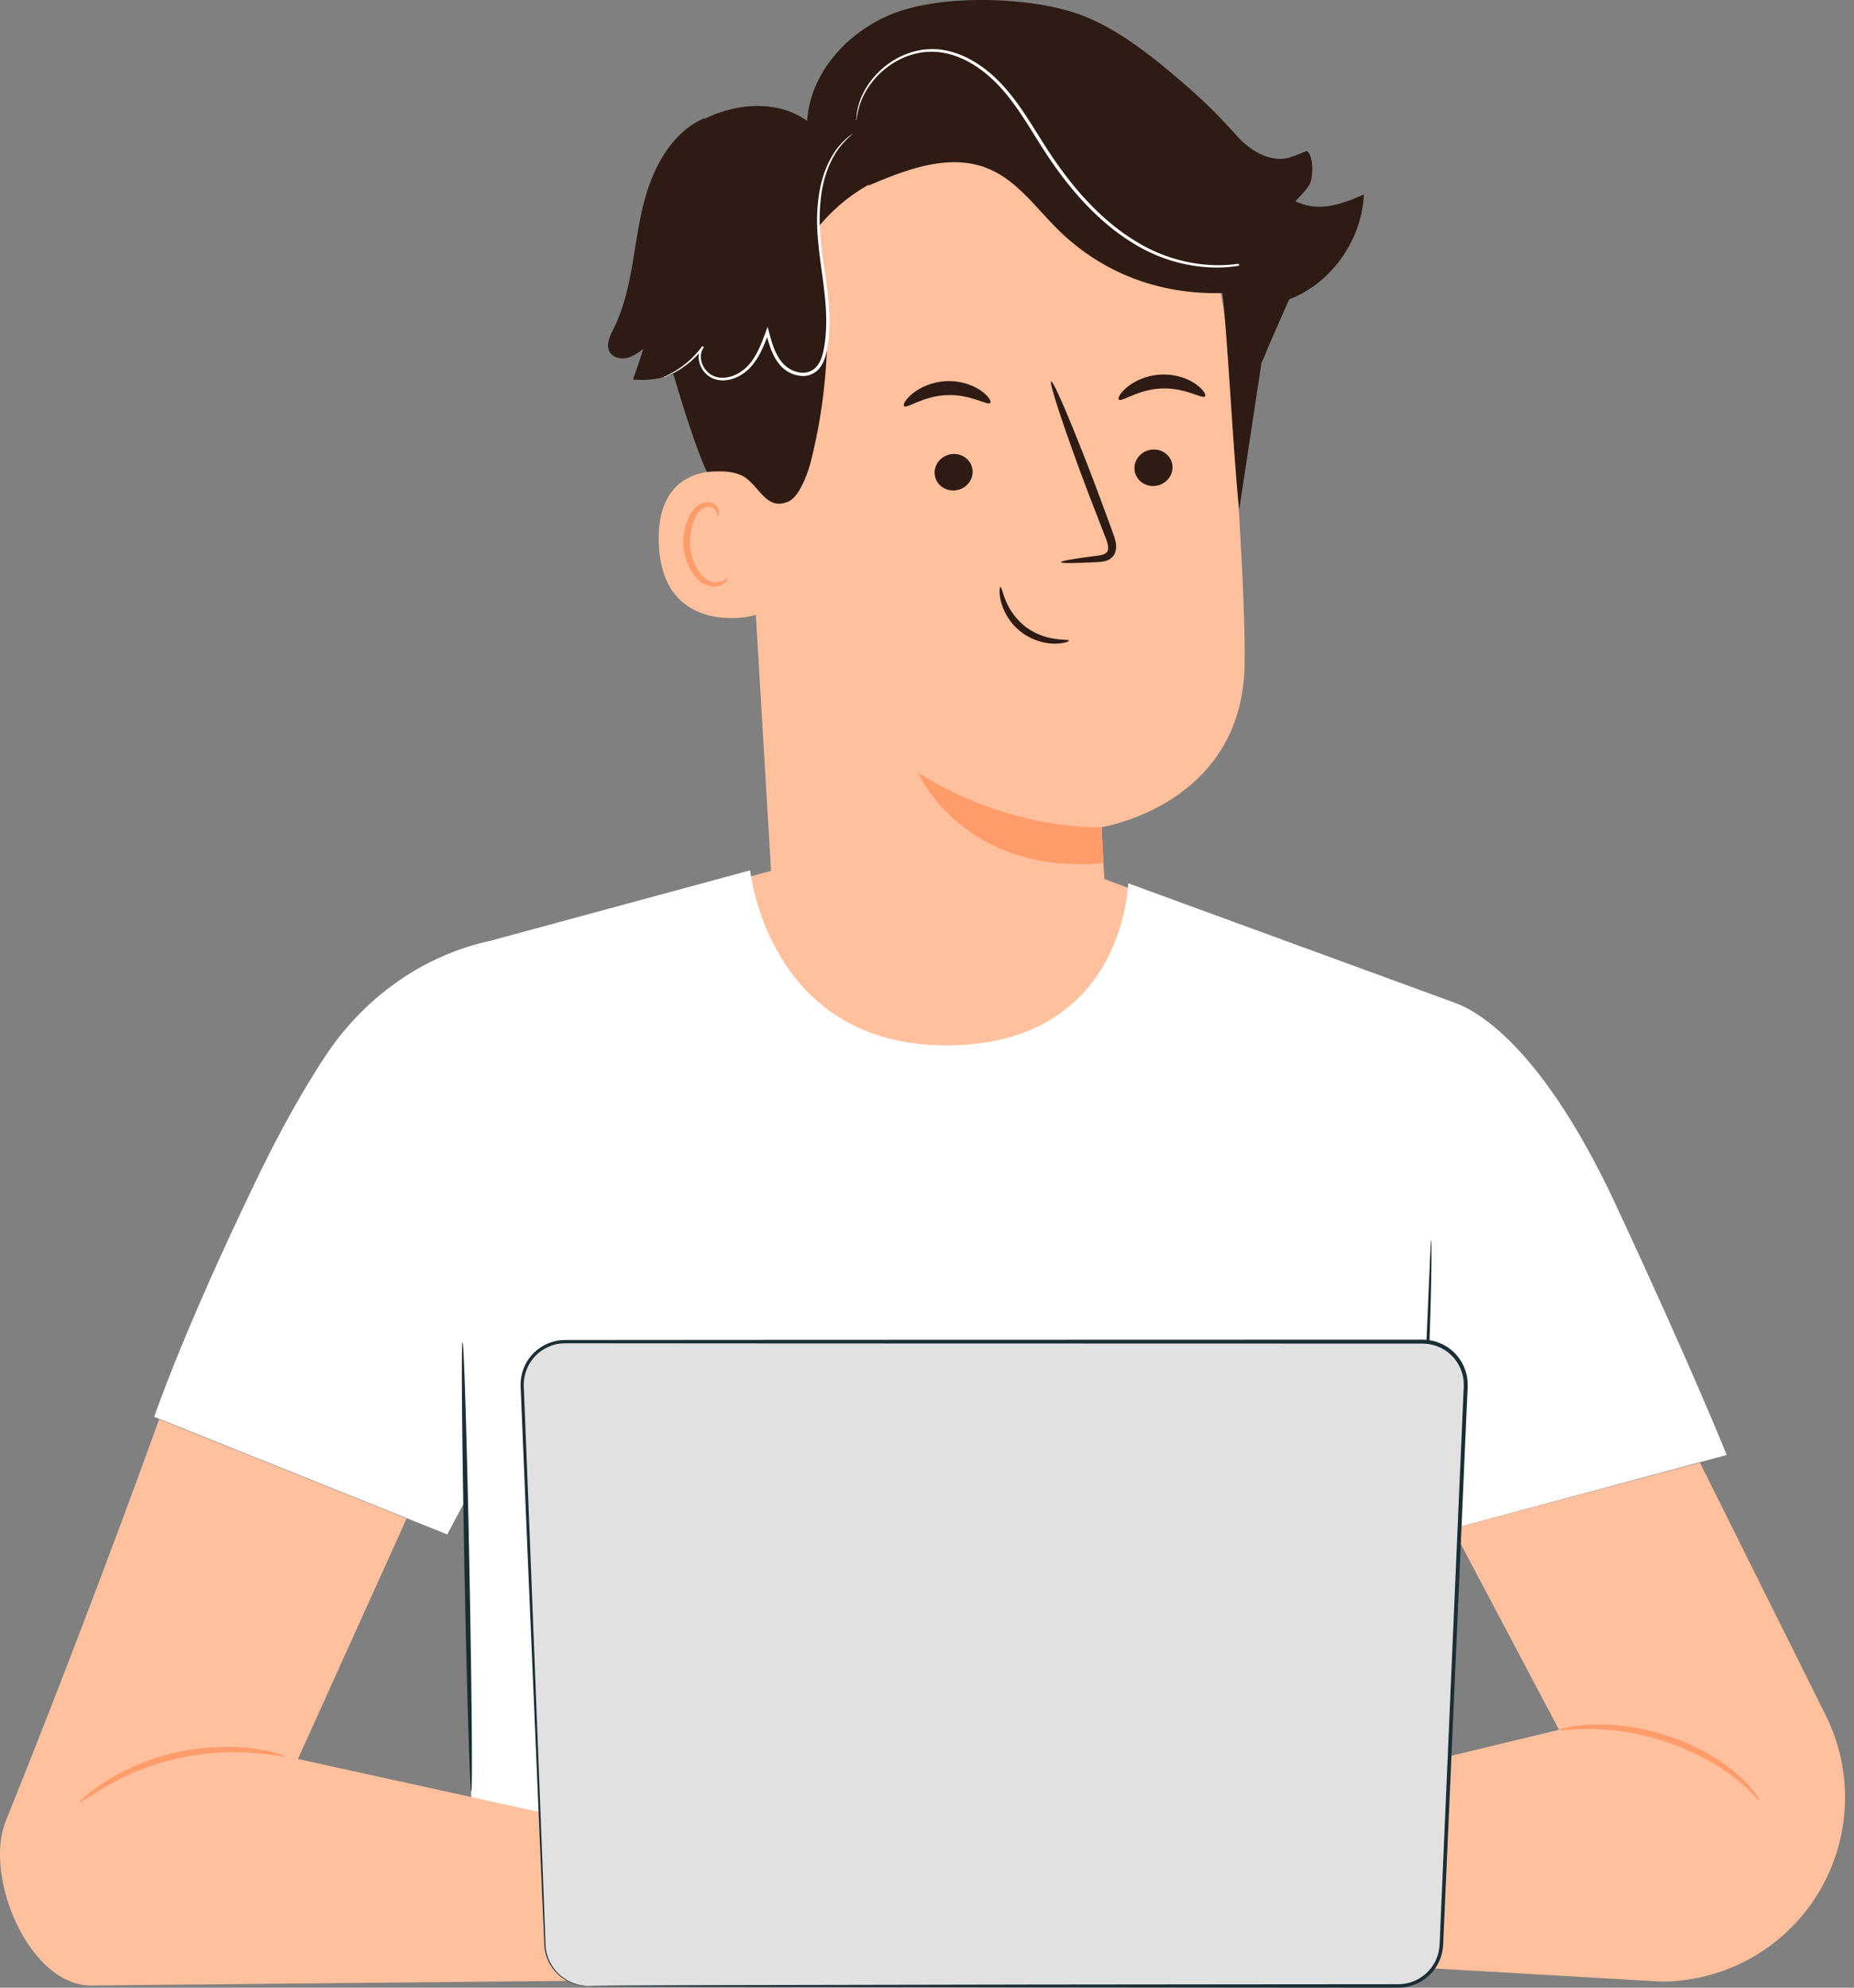 <svg width="112" height="120" fill="none" xmlns="http://www.w3.org/2000/svg"><rect width="100%" height="100%" fill="#808080" stroke="none"/><path d="m44.782 22.378 2.006 33.676c.34 5.727 2.012 14.07 11.041 13.118 7.773-1.417 9.317-8.982 8.993-14.327-.154-2.534-.276-4.649-.275-4.91 0 0 8.525-1.317 8.639-9.839.054-4.118-.523-12.61-1.135-20.286-.656-8.244-7.543-14.597-15.813-14.605h-.822c-8.867.508-13.388 8.323-12.634 17.173z" fill="#FFC19D"/><path d="M66.547 49.935s-5.372.31-11.093-3.291c0 0 2.7 6.227 11.205 5.468l-.112-2.177z" fill="#FF9C6A"/><path d="M59.82 24.324c-.155.183-1.19-.534-2.612-.47-1.42.044-2.43.837-2.593.665-.08-.076.073-.402.512-.76.433-.356 1.181-.717 2.067-.75.886-.032 1.646.27 2.09.594.452.325.614.638.537.72zM58.756 28.45c.021.607-.477 1.126-1.111 1.16-.633.033-1.165-.431-1.186-1.039-.02-.608.477-1.128 1.11-1.161.635-.034 1.166.432 1.187 1.04zM64.087 33.94c-.007-.075.808-.215 2.127-.382.334-.035.651-.1.708-.329.079-.241-.061-.602-.223-.991l-.986-2.548c-1.37-3.627-2.361-6.61-2.214-6.663.146-.054 1.375 2.842 2.745 6.47l.945 2.562c.126.38.343.812.172 1.313-.09.25-.336.43-.55.488-.215.065-.403.069-.568.078-1.328.07-2.151.075-2.156.001z" fill="#2D1B14"/><path d="M45.472 28.689c-.146-.063-5.854-1.738-5.674 4.088.18 5.827 5.993 4.444 5.998 4.276.005-.167-.324-8.364-.324-8.364z" fill="#FFC19D"/><path d="M43.948 34.901c-.026-.018-.1.075-.268.158a1.013 1.013 0 0 1-.759.04c-.622-.207-1.17-1.168-1.232-2.218a3.363 3.363 0 0 1 .24-1.462c.164-.431.43-.738.739-.803a.517.517 0 0 1 .607.26c.084.16.05.278.081.287.017.014.123-.101.068-.34a.646.646 0 0 0-.24-.358.77.77 0 0 0-.566-.132c-.449.045-.84.471-1.033.937a3.445 3.445 0 0 0-.301 1.635c.073 1.172.709 2.252 1.558 2.47.413.094.751-.04.924-.183.176-.15.202-.281.182-.29z" fill="#FF9C6A"/><path d="M37.07 19.84c1.063-2.136 1.169-4.6 1.666-6.935.496-2.334 1.6-4.794 3.784-5.754l.052.018c1.954-.954 4.435-1.144 6.188.134.192-3.049 2.667-5.63 5.558-6.616 2.892-.986 7.652-.865 10.56.07 2.248.721 4.49 2.371 7.25 4.833A28.612 28.612 0 0 1 75.35 8.97l3.133 7.729-1.897 4.308c-.11.291-.226.583-.37.875l-.004-.02-1.35 8.889c-.297-2.376-.72-10.684-1.017-13.06-3.692.106-7.128-1.14-9.794-3.696-1.406-1.348-2.56-3.082-4.365-3.819-2.326-.95-4.945.052-7.253 1.045l.094-.098a10.654 10.654 0 0 0-3.11 2.605 33.14 33.14 0 0 1-.424 14.096c-.174.692-.68 2.129-1.325 2.433-1.268.598-1.715-.705-2.55-1.354-.616-.478-1.479-.483-2.416-.413-.655-1.409-1.398-3.81-2.029-5.913a5.31 5.31 0 0 1-2.427.338l.621-1.85c-.31.23-.633.464-1.01.548-.376.083-.824-.028-1.02-.36-.253-.43.01-.965.233-1.412z" fill="#2D1B14"/><path d="M51.496 8.084c.019.02-.338.25-.794.838-.45.586-.931 1.584-1.097 2.907a10.7 10.7 0 0 0-.062 2.169c.053.78.176 1.611.299 2.487.12.877.25 1.803.264 2.774a9.79 9.79 0 0 1-.086 1.48c-.072.49-.16 1.024-.495 1.465a1.28 1.28 0 0 1-1.167.488 1.907 1.907 0 0 1-1.12-.53c-.59-.597-.785-1.394-.971-2.096l.179.009c-.244.66-.497 1.313-.903 1.849-.398.539-.976.917-1.583 1.016-.303.05-.614.023-.885-.09a1.413 1.413 0 0 1-.636-.542 1.46 1.46 0 0 1-.234-.738 1.057 1.057 0 0 1 .225-.678l.096.073a5.476 5.476 0 0 1-1.722 1.497c-.233.128-.42.208-.548.26a.927.927 0 0 1-.2.064 1.084 1.084 0 0 1 .186-.095c.123-.06.304-.15.53-.285a5.646 5.646 0 0 0 1.656-1.512l.096.073c-.263.323-.242.855.035 1.263.138.202.33.386.573.48.242.097.525.12.802.071.557-.096 1.096-.451 1.468-.963.382-.512.627-1.148.867-1.809l.103-.28.077.29c.187.7.387 1.464.926 2.002.267.257.626.436 1.002.474.376.045.759-.106.992-.414.292-.382.386-.887.456-1.37.068-.486.091-.972.086-1.449-.01-.956-.135-1.876-.25-2.752-.119-.876-.236-1.711-.282-2.502-.05-.79-.01-1.532.087-2.2.186-1.34.698-2.352 1.175-2.933.483-.585.855-.791.855-.791zM78.302 14.44a.311.311 0 0 1-.064.062l-.2.17c-.089.076-.2.165-.343.256-.14.095-.3.208-.496.308-.76.43-1.996.893-3.58.914-1.569.025-3.485-.394-5.25-1.52-1.78-1.095-3.394-2.781-4.757-4.747-.69-.981-1.268-1.997-1.892-2.928-.62-.933-1.292-1.787-2.079-2.443-.778-.66-1.66-1.127-2.548-1.306a4.158 4.158 0 0 0-1.298-.056 4.575 4.575 0 0 0-1.163.311 4.915 4.915 0 0 0-2.556 2.5c-.33.807-.315 1.308-.346 1.303a.287.287 0 0 1 0-.09l.022-.262c.025-.23.099-.566.252-.98.171-.406.436-.886.856-1.354.42-.465.987-.93 1.718-1.246a4.672 4.672 0 0 1 1.198-.334c.43-.046.89-.051 1.35.046.92.18 1.833.655 2.633 1.327.809.668 1.496 1.538 2.123 2.475.63.938 1.209 1.951 1.893 2.924 1.352 1.95 2.944 3.618 4.691 4.705 1.734 1.117 3.605 1.54 5.152 1.535 1.56-.003 2.781-.437 3.544-.841.768-.411 1.122-.752 1.14-.73z" fill="#fff"/><path d="M72.796 23.927c-.156.183-1.19-.534-2.612-.47-1.422.043-2.432.837-2.594.666-.08-.077.073-.403.513-.76.432-.357 1.18-.717 2.067-.751.885-.032 1.645.27 2.089.594.452.325.614.639.537.72zM70.83 28.18c.021.607-.476 1.126-1.111 1.16-.633.033-1.164-.432-1.185-1.04-.021-.607.476-1.127 1.11-1.16.634-.034 1.166.431 1.186 1.04zM74.57 8.045c.778.91 1.94 1.712 3.12 1.514.35-.058 1.243-.446 1.243-.446.43.226.418 1.654.155 2.063-.263.409-.837.975-.837.975 1.44.667 2.687.222 4.14-.41-.111 2.546-1.696 4.974-3.981 6.102-.73.36-1.63.585-2.339.184-.623-.353-.914-1.083-1.137-1.764a32.004 32.004 0 0 1-1.505-7.735l1.14-.483z" fill="#2D1B14"/><path d="m71.07 54.678-4.882-1.804-18.679-.552-4.335 1.18.568 10.562 9.803 6.251 9.507-.189 5.979-5.446 1.326-5.399.713-4.603z" fill="#FFC19D"/><path d="M15.668 70.859c1.393-2.867 2.725-5.17 3.91-6.988 2.335-3.583 5.9-6.181 10.063-7.079l15.673-4.248s1.065 10.569 11.843 10.569 10.996-9.788 10.996-9.788l19.733 7.214c.623.241 4.83 1.696 9.723 12.191 4.661 9.996 6.701 15.11 6.701 15.11l-18.614 5.002-1.237 17.195.397 9.594-56.704-.125.317-10.97-.259-18.14-1.19 2.24-17.703-7.101s1.762-5.226 6.351-14.676z" fill="#fff"/><path d="M27.941 81.012c-.083.002-.032 6.078.114 13.57.145 7.494.33 13.566.413 13.564.084-.001.033-6.076-.113-13.57-.145-7.492-.331-13.565-.414-13.564zM86.46 74.877c.008 0 .013.09.016.258v.738c-.002.64-.018 1.568-.046 2.714a305.42 305.42 0 0 1-.372 8.946c-.194 3.492-.419 6.65-.601 8.934l-.233 2.704c-.03.3-.056.543-.076.733-.02.168-.033.256-.04.255-.008 0-.009-.089-.003-.258l.035-.737.164-2.708.538-8.935c.194-3.49.339-6.65.434-8.94l.117-2.71.04-.737c.01-.168.02-.257.027-.257z" fill="#1A2E35"/><path d="m102.694 88.306 7.598 15.253a11.115 11.115 0 0 1-9.949 16.072l-21.79-1.262-.952-9.941 16.58-3.997-6.424-12.143 14.937-3.982z" fill="#FFC19D"/><path d="M94.181 104.431c.011.068.754-.057 1.957-.049 1.198.019 2.863.212 4.595.811 1.737.581 3.177 1.445 4.116 2.185.942.744 1.386 1.355 1.44 1.314.021-.015-.076-.176-.274-.458a7.52 7.52 0 0 0-.995-1.06c-.92-.814-2.383-1.742-4.166-2.337-1.776-.615-3.498-.772-4.72-.721-.613.039-1.106.088-1.44.169-.336.07-.518.12-.513.146z" fill="#FF9C6A"/><path d="M9.614 85.682S5.521 97.12.383 109.849a5.146 5.146 0 0 0-.246.793c-.776 3.439 1.843 9.228 5.368 9.228l29.504-.289v-9.656l-17.011-3.73 6.564-14.517-14.948-5.996z" fill="#FFC19D"/><path d="M4.768 108.837c.041.05.622-.409 1.65-.999a15.755 15.755 0 0 1 4.282-1.671c1.76-.395 3.408-.43 4.587-.337 1.18.09 1.903.254 1.918.192.006-.025-.169-.089-.492-.181-.323-.098-.802-.195-1.4-.275-1.193-.164-2.889-.172-4.696.234-1.804.411-3.33 1.149-4.338 1.811a9.357 9.357 0 0 0-1.144.85c-.252.224-.383.356-.367.376z" fill="#FF9C6A"/><path d="M35.516 119.895h48.961a2.599 2.599 0 0 0 2.597-2.486l1.469-33.7a2.599 2.599 0 0 0-2.596-2.712H34.143a2.6 2.6 0 0 0-2.597 2.705l1.373 33.7a2.6 2.6 0 0 0 2.597 2.493z" fill="#E1E1E1"/><path d="M35.516 119.895s-.04.002-.12 0a2.2 2.2 0 0 1-.356-.033 2.559 2.559 0 0 1-1.255-.599 2.66 2.66 0 0 1-.908-2.033l-.138-3.1-.842-19.758a53794.573 53794.573 0 0 0-.42-10.03c-.008-.298-.035-.586-.024-.9.02-.31.09-.617.213-.904.24-.579.7-1.066 1.27-1.35.283-.144.594-.238.914-.274.326-.026.628-.013.942-.017l1.887-.001 3.864-.003 8.066-.005 35.914-.01h1.193c.393-.01.828.03 1.21.186a2.72 2.72 0 0 1 1.622 1.753c.128.39.127.825.1 1.206l-.051 1.172-.103 2.333-.401 9.155-.761 17.307-.091 2.055-.045 1.017c-.012.331-.026.693-.135 1.027a2.709 2.709 0 0 1-2.259 1.889c-.347.035-.667.016-.996.021l-7.608-.006-13.657-.014-19.775-.038-5.376-.022-1.398-.012c-.315-.004-.476-.012-.476-.012s.16-.009.476-.012l1.398-.012 5.376-.022 19.775-.038 13.657-.014 7.608-.006c.325-.005.662.012.97-.02a2.496 2.496 0 0 0 2.08-1.745c.1-.309.114-.63.126-.973l.043-1.018.089-2.055.748-17.307.397-9.155.102-2.333.05-1.172c.028-.4.027-.764-.09-1.128a2.484 2.484 0 0 0-1.481-1.6c-.357-.142-.725-.179-1.124-.17h-1.193l-35.914-.009-8.066-.005-3.864-.003c-.634 0-1.263 0-1.887-.002-.31.004-.63-.01-.92.015-.297.032-.585.12-.849.251a2.487 2.487 0 0 0-1.18 1.252c-.114.266-.18.55-.199.838-.01.283.014.59.022.883l.139 3.483.26 6.547.767 19.762.115 3.1a2.613 2.613 0 0 0 .87 2c.458.407.924.552 1.227.611.308.06.472.045.472.057z" fill="#1A2E35"/><path d="M64.578 38.675c.01.048-.313.187-.874.184-.553 0-1.35-.184-2.038-.721a3.428 3.428 0 0 1-1.193-1.804c-.139-.544-.082-.89-.033-.892.063-.005.114.324.31.8a3.881 3.881 0 0 0 1.17 1.57c.608.474 1.301.684 1.807.755.509.076.84.046.85.108z" fill="#2D1B14"/></svg>